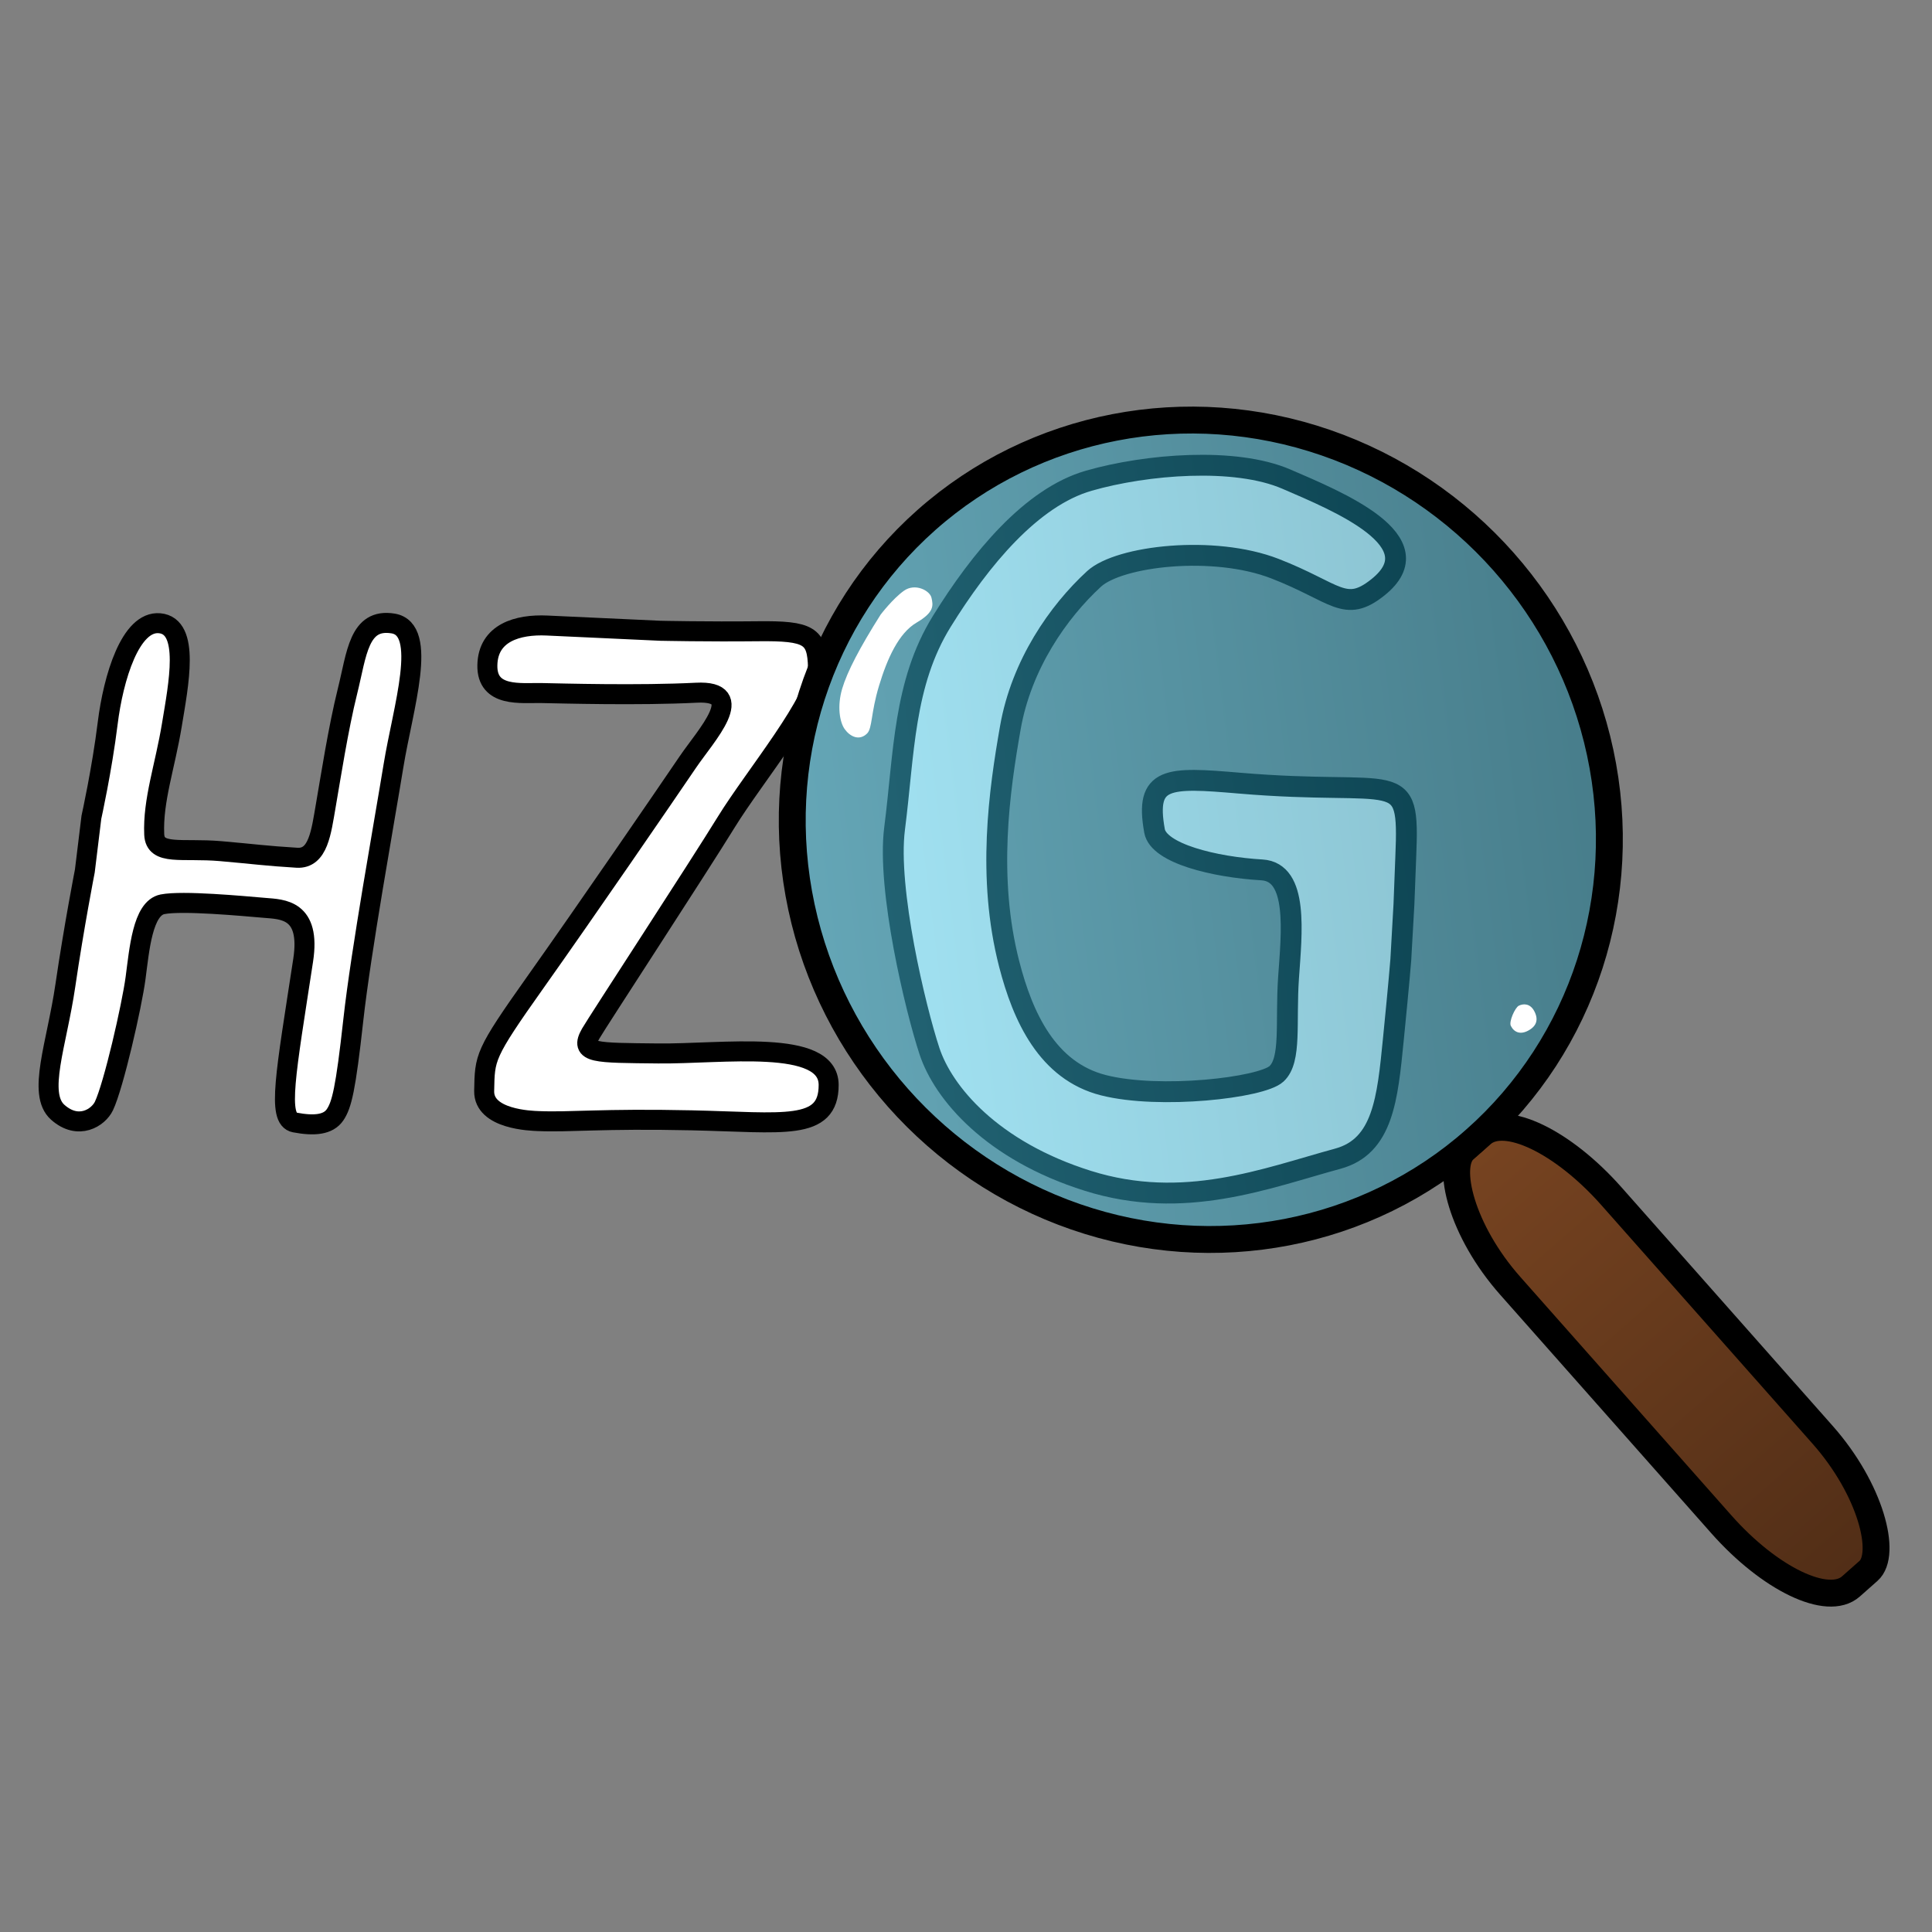 <?xml version="1.0" encoding="UTF-8" standalone="no"?>
<!-- Created with Inkscape (http://www.inkscape.org/) -->

<svg
   width="512"
   height="512"
   viewBox="0 0 512 512"
   version="1.1"
   id="svg1"
   inkscape:version="1.3.2 (091e20ef0f, 2023-11-25)"
   sodipodi:docname="icon.svg"
   inkscape:export-filename="icon.png"
   inkscape:export-xdpi="96"
   inkscape:export-ydpi="96"
   xmlns:inkscape="http://www.inkscape.org/namespaces/inkscape"
   xmlns:sodipodi="http://sodipodi.sourceforge.net/DTD/sodipodi-0.dtd"
   xmlns:xlink="http://www.w3.org/1999/xlink"
   xmlns="http://www.w3.org/2000/svg"
   xmlns:svg="http://www.w3.org/2000/svg">
  <rect x="0" y="0" width="512" height="512" fill="#808080" stroke="none"/>
  <sodipodi:namedview
     id="namedview1"
     pagecolor="#505050"
     bordercolor="#ffffff"
     borderopacity="1"
     inkscape:showpageshadow="0"
     inkscape:pageopacity="0"
     inkscape:pagecheckerboard="1"
     inkscape:deskcolor="#505050"
     inkscape:document-units="px"
     inkscape:zoom="1.4142136"
     inkscape:cx="265.87215"
     inkscape:cy="270.46834"
     inkscape:window-width="2560"
     inkscape:window-height="1468"
     inkscape:window-x="0"
     inkscape:window-y="40"
     inkscape:window-maximized="1"
     inkscape:current-layer="layer3" />
  <defs
     id="defs1">
    <rect
       x="22.252"
       y="155.931"
       width="563.924"
       height="299.245"
       id="rect7" />
    <linearGradient
       id="linearGradient6"
       inkscape:collect="always">
      <stop
         style="stop-color:#784421;stop-opacity:1;"
         offset="0"
         id="stop6" />
      <stop
         style="stop-color:#502d16;stop-opacity:1"
         offset="1"
         id="stop7" />
    </linearGradient>
    <linearGradient
       id="linearGradient2"
       inkscape:collect="always">
      <stop
         style="stop-color:#55ddff;stop-opacity:1;"
         offset="0"
         id="stop2" />
      <stop
         style="stop-color:#006680;stop-opacity:1"
         offset="1"
         id="stop3" />
    </linearGradient>
    <linearGradient
       inkscape:collect="always"
       xlink:href="#linearGradient2"
       id="linearGradient3"
       x1="41.323"
       y1="37.985"
       x2="357.235"
       y2="351.57"
       gradientUnits="userSpaceOnUse"
       gradientTransform="matrix(0.983,0,0,0.983,-569.972,-251.444)" />
    <linearGradient
       inkscape:collect="always"
       xlink:href="#linearGradient6"
       id="linearGradient7"
       x1="352.094"
       y1="213.688"
       x2="580.873"
       y2="215.28"
       gradientUnits="userSpaceOnUse"
       gradientTransform="translate(-265.675,163.086)" />
  </defs>
  <g
     inkscape:groupmode="layer"
     id="layer7"
     inkscape:label="Logo"
     transform="matrix(1.06,0,0,1.06,-6.478,-39.105)">
    <g
       inkscape:groupmode="layer"
       id="layer6"
       inkscape:label="Text"
       style="display:inline">
      <path
         style="opacity:1;fill:#ffffff;fill-opacity:1;stroke:#000000;stroke-width:5.215;stroke-dasharray:none;stroke-opacity:1;paint-order:stroke fill markers"
         d="m 356.325,276.856 c 0,0 -0.415,5.42 -1.874,20.027 -1.459,14.608 -2.542,26.606 -13.87,29.692 -17.987,4.899 -38.456,13.086 -62.492,5.535 -24.036,-7.55 -36.151,-21.971 -39.607,-32.444 -3.456,-10.473 -10.659,-40.446 -8.716,-55.61 2.412,-18.82 2.203,-36.307 11.815,-51.828 9.612,-15.522 22.395,-31.041 36.752,-35.157 14.357,-4.117 36.545,-5.944 49.397,-0.389 12.853,5.556 37.262,15.53 22.893,27.029 -8.29,6.634 -10.463,1.284 -25.765,-4.656 -15.302,-5.94 -38.93,-3.213 -45.225,2.569 -8.935,8.208 -18.154,21.41 -20.923,37.194 -2.769,15.784 -5.874,37.416 -0.286,59.11 3.395,13.18 9.543,26.725 23.584,30.283 14.042,3.558 39.441,0.647 43.234,-2.843 3.793,-3.49 2.243,-12.82 3.021,-24.07 0.77,-11.149 2.525,-26.387 -6.662,-26.925 -11.88,-0.696 -25.825,-4.105 -26.845,-9.748 -2.463,-13.618 3.31,-13.468 21.175,-11.946 40.048,3.411 42.602,-4.546 41.643,18.27 -0.136,3.242 -0.462,12.016 -0.462,12.016 z"
         id="path44"
         sodipodi:nodetypes="csssssssssssssssssssscc"
         inkscape:label="G" />
      <path
         style="display:inline;opacity:1;fill:#ffffff;fill-opacity:1;stroke:#000000;stroke-width:5;stroke-dasharray:none;stroke-opacity:1;paint-order:stroke fill markers"
         d="m 171.184,194.587 c 0,0 11.721,0.264 24.467,0.123 12.746,-0.14 14.792,1.122 14.967,9.103 0.174,7.98 -15.918,27.208 -22.91,38.573 -6.992,11.364 -32.299,50.102 -33.907,52.903 -2.87,5.001 1.003,4.8 16.899,4.977 15.896,0.177 42.559,-3.825 42.584,7.858 0.025,11.639 -11.446,9.356 -34.176,8.86 -22.73,-0.496 -30.36,0.535 -38.488,0.186 -1.654,-0.071 -13.605,-0.395 -13.461,-7.524 0.172,-8.473 -0.055,-9.036 12.83,-27.216 12.886,-18.18 31.993,-46.048 38.095,-55.032 4.552,-6.701 15.231,-17.988 2.115,-17.323 -14.359,0.728 -33.578,0.182 -38.687,0.085 -5.109,-0.097 -13.71,1.177 -13.554,-6.957 0.156,-8.134 7.603,-10.258 14.903,-9.923 7.3,0.335 28.321,1.307 28.321,1.307 z"
         id="path43"
         sodipodi:nodetypes="cssssssssssssssscc"
         inkscape:label="Z" />
      <path
         style="display:inline;opacity:1;fill:#ffffff;fill-opacity:1;stroke:#000000;stroke-width:5;stroke-dasharray:none;stroke-opacity:1;paint-order:stroke fill markers"
         d="m 27.321,254.642 c 0,0 -2.724,13.943 -4.873,28.645 -2.149,14.703 -7.084,27.079 -1.897,31.683 5.187,4.603 10.175,1.297 11.54,-1.561 2.417,-5.061 6.973,-24.962 7.914,-31.996 0.937,-7.002 1.739,-17.459 6.736,-18.443 4.997,-0.985 20.012,0.427 25.597,0.9 4.368,0.37 11.519,0.319 9.569,13.081 -4.331,28.353 -6.596,39.715 -2.094,40.571 4.926,0.936 8.393,0.552 10.068,-1.917 1.675,-2.469 2.645,-6.339 4.559,-23.659 1.914,-17.319 7.722,-49.331 10.057,-63.654 2.335,-14.323 8.782,-34.066 -0.108,-35.523 -8.614,-1.411 -9.075,7.635 -11.391,16.898 -2.316,9.263 -4.311,22.169 -5.446,28.685 -1.13,6.491 -1.864,13.308 -7.189,12.985 -7.993,-0.485 -10.382,-0.895 -19.079,-1.651 -9.688,-0.842 -16.379,1.226 -16.615,-4.186 -0.37,-8.485 2.721,-17.07 4.406,-27.325 1.659,-10.1 4.644,-24.773 -3.06,-25.469 -7.272,-0.657 -11.57,13.594 -12.983,25.032 -1.435,11.612 -4.072,23.482 -4.072,23.482 z"
         id="path42"
         sodipodi:nodetypes="csssssssssssssssssssscc"
         inkscape:label="H" />
    </g>
    <g
       inkscape:groupmode="layer"
       id="layer3"
       inkscape:label="Magnifying Glass"
       style="display:inline"
       transform="matrix(-0.084,0.667,-0.667,-0.084,523.437,107.663)">
      <g
         inkscape:groupmode="layer"
         id="layer5"
         inkscape:label="Handle">
        <rect
           style="opacity:1;fill:url(#linearGradient7);fill-opacity:1;stroke:#000000;stroke-width:10;stroke-dasharray:none;stroke-opacity:1;paint-order:normal"
           id="rect5"
           width="216.973"
           height="50.264"
           x="92.165"
           y="352.561"
           ry="20.768"
           rx="49.26"
           inkscape:label="Wood"
           transform="rotate(-48.692)" />
      </g>
      <g
         inkscape:groupmode="layer"
         id="layer4"
         inkscape:label="Glass"
         style="display:inline;opacity:0.5"
         transform="rotate(-10.502,240.216,297.19)">
        <circle
           style="opacity:1;fill:url(#linearGradient3);fill-opacity:1;stroke-width:1.309"
           id="path1"
           cx="-376.149"
           cy="-61.237"
           r="152.202"
           inkscape:label="Material"
           transform="rotate(-138.692)" />
      </g>
      <path
         style="display:inline;opacity:1;fill:#ffffff;fill-opacity:1;stroke:none;stroke-width:16.215;stroke-dasharray:none;stroke-opacity:1;paint-order:normal"
         d="m 155.659,409.629 c 11.731,8.402 20.423,13.627 26.705,15.881 6.282,2.254 12.248,1.675 15.034,-0.079 2.785,-1.754 4.841,-5.094 2.095,-8.212 -1.843,-2.093 -7.425,-1.789 -17.414,-5.445 -9.989,-3.656 -19.174,-8.459 -22.663,-15.287 -3.489,-6.828 -5.968,-6.613 -8.947,-6.1 -2.704,0.466 -5.874,5.749 -3.174,10.073 2.7,4.324 8.364,9.17 8.364,9.17 z"
         id="path4"
         sodipodi:nodetypes="csssssssc"
         inkscape:label="large specular"
         transform="rotate(-10.502,240.216,297.19)" />
      <path
         style="display:inline;opacity:1;fill:#ffffff;fill-opacity:1;stroke:none;stroke-width:10.891;stroke-dasharray:none;stroke-opacity:1;paint-order:normal"
         d="m 316.959,175.505 c -2.937,1.338 -3.109,3.827 -2.35,5.62 0.611,1.444 5.712,4.081 7.287,3.408 2.475,-1.057 3.599,-3.309 2.162,-6.374 -1.56,-3.328 -3.979,-4.075 -7.099,-2.654 z"
         id="path5"
         sodipodi:nodetypes="sssss"
         inkscape:label="small bobr"
         transform="rotate(-10.502,240.216,297.19)" />
      <ellipse
         style="display:inline;opacity:1;fill:none;stroke:#000000;stroke-width:10;stroke-dasharray:none;stroke-opacity:1;paint-order:normal"
         id="path2"
         cx="-61.818"
         cy="376.58"
         rx="153.896"
         ry="150.394"
         inkscape:label="Outline"
         transform="rotate(-48.692)" />
    </g>
  </g>
</svg>
